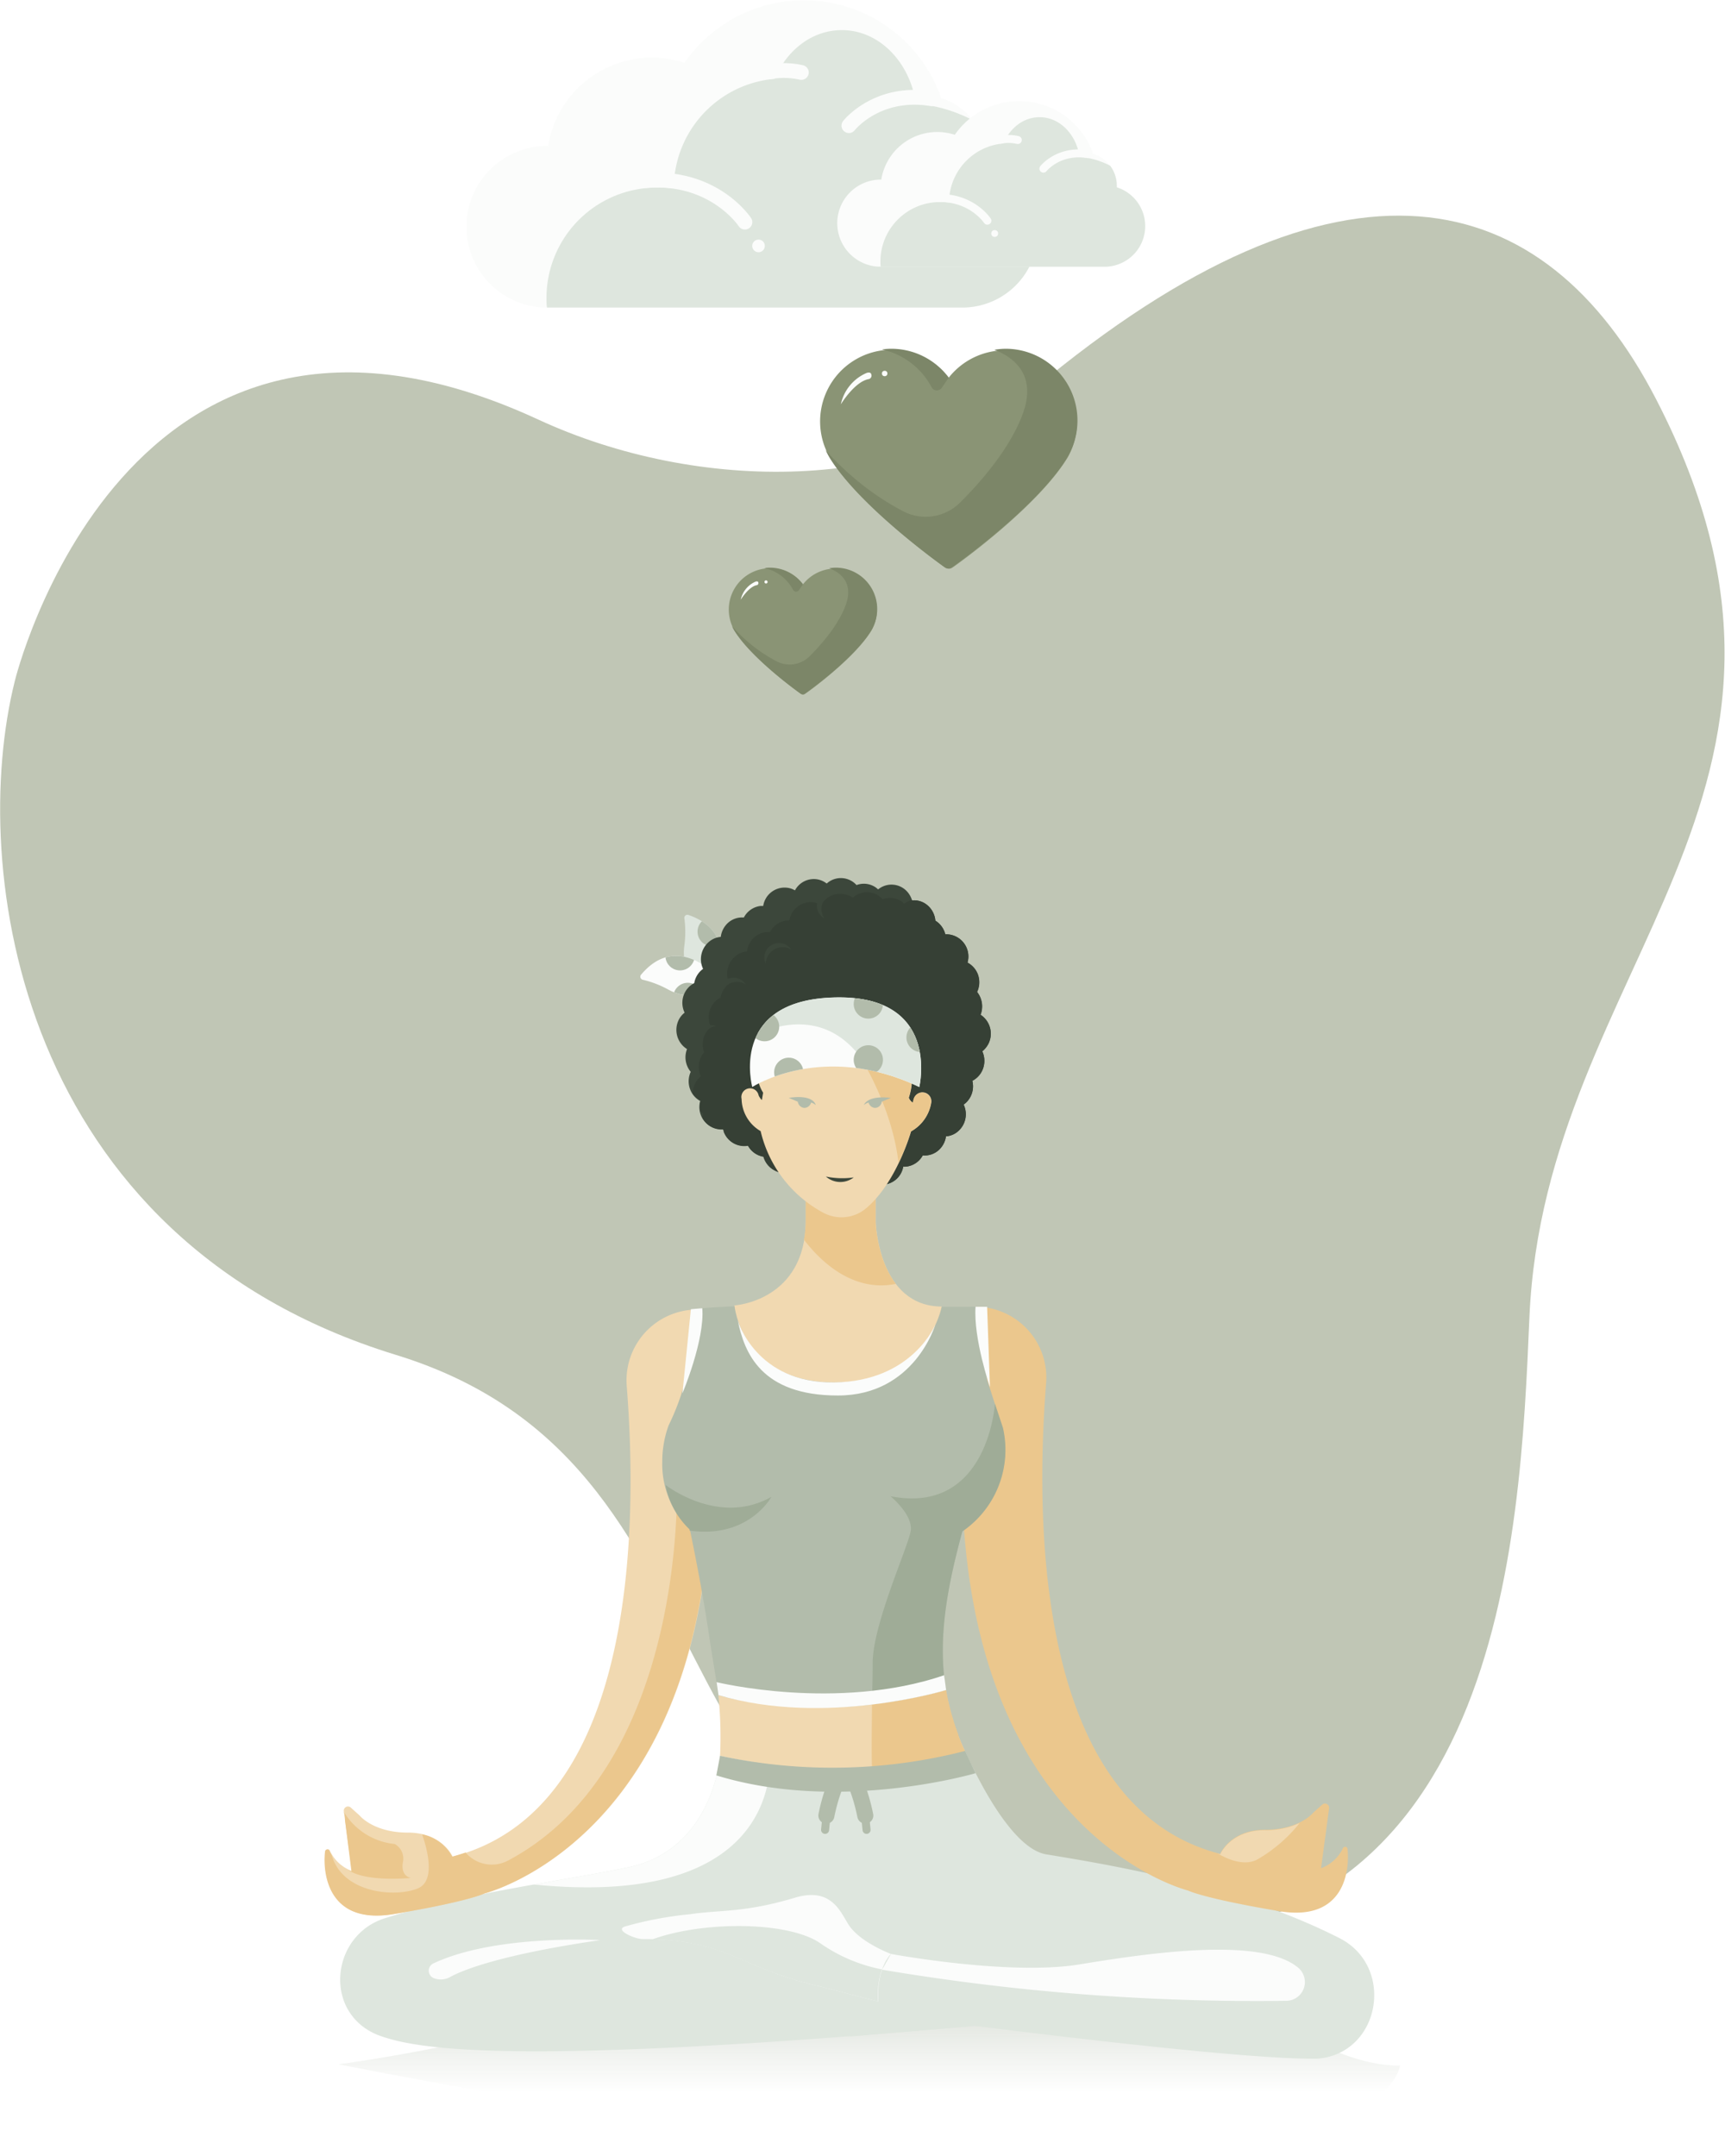 <svg xmlns="http://www.w3.org/2000/svg" version="1.1" xmlns:xlink="http://www.w3.org/1999/xlink" xmlns:svgjs="http://svgjs.com/svgjs" width="349.42" height="436.775"><g transform="matrix(1.802,0,0,2.362,0.019,43.681)"><svg xmlns="http://www.w3.org/2000/svg" version="1.1" xmlns:xlink="http://www.w3.org/1999/xlink" xmlns:svgjs="http://svgjs.com/svgjs" width="193.87" height="147.92"><svg xmlns="http://www.w3.org/2000/svg" version="1.1" xmlns:xlink="http://www.w3.org/1999/xlink" xmlns:svgjs="http://svgjs.com/svgjs" width="193.87" height="147.92" class="class-bdukhjsc0"><svg xmlns="http://www.w3.org/2000/svg" viewBox="0 0 193.87 147.92" class="class-bdukhjsc0">
    <g data-name="Layer 2">
        <path d="M1.66 39.9S14 1.08 60.49 17.49c18 6.35 41.65 6.35 55.67-2.59 34.74-22.15 57.46-17.69 70 .86 22.92 33.85-12.57 48.51-14.25 78.75-1.06 18.92-3 55-48.21 53.35-54.87-2-36.75-40.21-79.22-50.15S-3.63 56 1.66 39.9z" data-name="Layer 1" class="fill-color-0"></path>
    </g>
</svg></svg><style>.class-bdukhjsc0 .fill-skin {
  fill: #f1d9b1;
}
.class-bdukhjsc0 .fill-skin-shadow {
  fill: #ebc78d;
}
.class-bdukhjsc0 .fill-hair {
  fill: #c0c6b5;
}
.class-bdukhjsc0 .fill-hair-shadow {
  fill: #aeb59f;
}
.class-bdukhjsc0 .fill-white {
  fill: #fbfcfb;
}
.class-bdukhjsc0 .fill-white-shadow {
  fill: #dee6de;
}
.class-bdukhjsc0 .fill-white-shadow-extra {
  fill: #c4d2c4;
}
.class-bdukhjsc0 .stop-color-white {
  stop-color: #fbfcfb;
}
.class-bdukhjsc0 .stop-color-white-shadow {
  stop-color: #dee6de;
}
.class-bdukhjsc0 .stop-color-white-shadow-extra {
  stop-color: #c4d2c4;
}
.class-bdukhjsc0 .stroke-white {
  stroke: #fbfcfb;
}
.class-bdukhjsc0 .stroke-white-shadow {
  stroke: #dee6de;
}
.class-bdukhjsc0 .stroke-white-shadow-extra {
  stroke: #b4c6b4;
}
.class-bdukhjsc0 .fill-yellow {
  fill: #eaea00;
}
.class-bdukhjsc0 .fill-yellow-shadow {
  fill: #dada00;
}
.class-bdukhjsc0 .fill-yellow-shadow-extra {
  fill: #cbcb00;
}
.class-bdukhjsc0 .stop-color-yellow {
  stop-color: #eaea00;
}
.class-bdukhjsc0 .stop-color-yellow-shadow {
  stop-color: #dada00;
}
.class-bdukhjsc0 .stop-color-yellow-shadow-extra {
  stop-color: #cbcb00;
}
.class-bdukhjsc0 .fill-green {
  fill: #2ba24c;
}
.class-bdukhjsc0 .fill-green-shadow {
  fill: #279244;
}
.class-bdukhjsc0 .fill-green-shadow-extra {
  fill: #23833d;
}
.class-bdukhjsc0 .stop-color-green {
  stop-color: #2ba24c;
}
.class-bdukhjsc0 .stop-color-green-shadow {
  stop-color: #279244;
}
.class-bdukhjsc0 .stop-color-green-shadow-extra {
  stop-color: #23833d;
}
.class-bdukhjsc0 .stroke-green {
  stroke: #2ba24c;
}
.class-bdukhjsc0 .stroke-green-shadow {
  stroke: #279244;
}
.class-bdukhjsc0 .stroke-green-shadow-extra {
  stroke: #217a39;
}
.class-bdukhjsc0 .fill-red {
  fill: #ce3827;
}
.class-bdukhjsc0 .fill-red-shadow {
  fill: #b93223;
}
.class-bdukhjsc0 .fill-red-shadow-extra {
  fill: #a62d1f;
}
.class-bdukhjsc0 .stop-color-red {
  stop-color: #ce3827;
}
.class-bdukhjsc0 .stop-color-red-shadow {
  stop-color: #b93223;
}
.class-bdukhjsc0 .stop-color-red-shadow-extra {
  stop-color: #a62d1f;
}
.class-bdukhjsc0 .fill-orange {
  fill: #f09c25;
}
.class-bdukhjsc0 .fill-orange-shadow {
  fill: #e98f10;
}
.class-bdukhjsc0 .fill-orange-shadow-extra {
  fill: #d1800e;
}
.class-bdukhjsc0 .stop-color-orange {
  stop-color: #f09c25;
}
.class-bdukhjsc0 .stop-color-orange-shadow {
  stop-color: #e98f10;
}
.class-bdukhjsc0 .stop-color-orange-shadow-extra {
  stop-color: #d1800e;
}
.class-bdukhjsc0 .fill-blue {
  fill: #3b7ded;
}
.class-bdukhjsc0 .fill-blue-shadow {
  fill: #1f6bea;
}
.class-bdukhjsc0 .fill-blue-shadow-extra {
  fill: #145eda;
}
.class-bdukhjsc0 .stop-color-blue {
  stop-color: #3b7ded;
}
.class-bdukhjsc0 .stop-color-blue-shadow {
  stop-color: #1f6bea;
}
.class-bdukhjsc0 .stop-color-blue-shadow-extra {
  stop-color: #145eda;
}
.class-bdukhjsc0 .fill-color-0 {
  fill: #c0c6b5;
}
.class-bdukhjsc0 .fill-color-0-shadow {
  fill: #aeb59f;
}
.class-bdukhjsc0 .fill-color-0-shadow-extra {
  fill: #949d80;
}
.class-bdukhjsc0 .stop-color-color-0 {
  stop-color: #c0c6b5;
}
.class-bdukhjsc0 .fill-color-1 {
  fill: #fefefe;
}
.class-bdukhjsc0 .fill-color-1-shadow {
  fill: #e4e4e4;
}
.class-bdukhjsc0 .fill-color-1-shadow-extra {
  fill: #bfbfbf;
}
.class-bdukhjsc0 .fill-color-2 {
  fill: #f7f8f7;
}
.class-bdukhjsc0 .fill-color-2-shadow {
  fill: #dce1dc;
}
.class-bdukhjsc0 .fill-color-2-shadow-extra {
  fill: #b5bfb5;
}
.class-bdukhjsc0 .fill-color-3 {
  fill: #566554;
}
.class-bdukhjsc0 .fill-color-3-shadow {
  fill: #4d5b4b;
}
.class-bdukhjsc0 .fill-color-3-shadow-extra {
  fill: #404c3f;
}
.class-bdukhjsc0 .fill-body-detail {
  fill: #ffffff;
}
.class-bdukhjsc0 .stroke-color-0 {
  stroke: #c0c6b5;
}
.class-bdukhjsc0 .stroke-color-0-shadow {
  stroke: #aeb59f;
}
.class-bdukhjsc0 .stroke-color-0-shadow-extra {
  stroke: #949d80;
}
.class-bdukhjsc0 .stroke-color-1 {
  stroke: #fefefe;
}
.class-bdukhjsc0 .stroke-color-1-shadow {
  stroke: #e4e4e4;
}
.class-bdukhjsc0 .stroke-color-1-shadow-extra {
  stroke: #bfbfbf;
}
.class-bdukhjsc0 .stroke-color-2 {
  stroke: #f7f8f7;
}
.class-bdukhjsc0 .stroke-color-2-shadow {
  stroke: #dce1dc;
}
.class-bdukhjsc0 .stroke-color-2-shadow-extra {
  stroke: #b5bfb5;
}
.class-bdukhjsc0 .stroke-color-3 {
  stroke: #566554;
}
.class-bdukhjsc0 .stroke-color-3-shadow {
  stroke: #4d5b4b;
}
.class-bdukhjsc0 .stroke-color-3-shadow-extra {
  stroke: #404c3f;
}</style></svg></g><g transform="matrix(1.061,0,0,1.061,68.537,382.992)"><svg xmlns="http://www.w3.org/2000/svg" version="1.1" xmlns:xlink="http://www.w3.org/1999/xlink" xmlns:svgjs="http://svgjs.com/svgjs" width="202.68" height="50.66"><svg xmlns="http://www.w3.org/2000/svg" version="1.1" xmlns:xlink="http://www.w3.org/1999/xlink" xmlns:svgjs="http://svgjs.com/svgjs" width="202.68" height="50.66" class="class-prpyyk2rk"><svg xmlns="http://www.w3.org/2000/svg" viewBox="0 0 202.68 50.66" class="class-prpyyk2rk">
    <defs>
        <linearGradient id="a" x1="101.34" y1="50.66" x2="101.34" gradientUnits="userSpaceOnUse">
            <stop offset=".24" stop-opacity="0" class="stop-color-color-0"></stop>
            <stop offset="1" class="stop-color-color-0"></stop>
        </linearGradient>
    </defs>
    <g data-name="Layer 2">
        <path d="M0 33.18s47.59-6 74.46-21.67 58.73-13 74.47-5.62 36.26 27.56 53.75 27.56c0 0-3.62 38.89-202.68-.27z" fill="url(#a)" data-name="Layer 1"></path>
    </g>
</svg></svg><style>.class-prpyyk2rk .fill-skin {
  fill: #f1d9b1;
}
.class-prpyyk2rk .fill-skin-shadow {
  fill: #ebc78d;
}
.class-prpyyk2rk .fill-hair {
  fill: #b2bcab;
}
.class-prpyyk2rk .fill-hair-shadow {
  fill: #9fac97;
}
.class-prpyyk2rk .fill-white {
  fill: #fbfcfb;
}
.class-prpyyk2rk .fill-white-shadow {
  fill: #dee6de;
}
.class-prpyyk2rk .fill-white-shadow-extra {
  fill: #c4d2c4;
}
.class-prpyyk2rk .stop-color-white {
  stop-color: #fbfcfb;
}
.class-prpyyk2rk .stop-color-white-shadow {
  stop-color: #dee6de;
}
.class-prpyyk2rk .stop-color-white-shadow-extra {
  stop-color: #c4d2c4;
}
.class-prpyyk2rk .stroke-white {
  stroke: #fbfcfb;
}
.class-prpyyk2rk .stroke-white-shadow {
  stroke: #dee6de;
}
.class-prpyyk2rk .stroke-white-shadow-extra {
  stroke: #b4c6b4;
}
.class-prpyyk2rk .fill-yellow {
  fill: #eaea00;
}
.class-prpyyk2rk .fill-yellow-shadow {
  fill: #dada00;
}
.class-prpyyk2rk .fill-yellow-shadow-extra {
  fill: #cbcb00;
}
.class-prpyyk2rk .stop-color-yellow {
  stop-color: #eaea00;
}
.class-prpyyk2rk .stop-color-yellow-shadow {
  stop-color: #dada00;
}
.class-prpyyk2rk .stop-color-yellow-shadow-extra {
  stop-color: #cbcb00;
}
.class-prpyyk2rk .fill-green {
  fill: #2ba24c;
}
.class-prpyyk2rk .fill-green-shadow {
  fill: #279244;
}
.class-prpyyk2rk .fill-green-shadow-extra {
  fill: #23833d;
}
.class-prpyyk2rk .stop-color-green {
  stop-color: #2ba24c;
}
.class-prpyyk2rk .stop-color-green-shadow {
  stop-color: #279244;
}
.class-prpyyk2rk .stop-color-green-shadow-extra {
  stop-color: #23833d;
}
.class-prpyyk2rk .stroke-green {
  stroke: #2ba24c;
}
.class-prpyyk2rk .stroke-green-shadow {
  stroke: #279244;
}
.class-prpyyk2rk .stroke-green-shadow-extra {
  stroke: #217a39;
}
.class-prpyyk2rk .fill-red {
  fill: #ce3827;
}
.class-prpyyk2rk .fill-red-shadow {
  fill: #b93223;
}
.class-prpyyk2rk .fill-red-shadow-extra {
  fill: #a62d1f;
}
.class-prpyyk2rk .stop-color-red {
  stop-color: #ce3827;
}
.class-prpyyk2rk .stop-color-red-shadow {
  stop-color: #b93223;
}
.class-prpyyk2rk .stop-color-red-shadow-extra {
  stop-color: #a62d1f;
}
.class-prpyyk2rk .fill-orange {
  fill: #f09c25;
}
.class-prpyyk2rk .fill-orange-shadow {
  fill: #e98f10;
}
.class-prpyyk2rk .fill-orange-shadow-extra {
  fill: #d1800e;
}
.class-prpyyk2rk .stop-color-orange {
  stop-color: #f09c25;
}
.class-prpyyk2rk .stop-color-orange-shadow {
  stop-color: #e98f10;
}
.class-prpyyk2rk .stop-color-orange-shadow-extra {
  stop-color: #d1800e;
}
.class-prpyyk2rk .fill-blue {
  fill: #3b7ded;
}
.class-prpyyk2rk .fill-blue-shadow {
  fill: #1f6bea;
}
.class-prpyyk2rk .fill-blue-shadow-extra {
  fill: #145eda;
}
.class-prpyyk2rk .stop-color-blue {
  stop-color: #3b7ded;
}
.class-prpyyk2rk .stop-color-blue-shadow {
  stop-color: #1f6bea;
}
.class-prpyyk2rk .stop-color-blue-shadow-extra {
  stop-color: #145eda;
}
.class-prpyyk2rk .fill-color-0 {
  fill: #b2bcab;
}
.class-prpyyk2rk .fill-color-0-shadow {
  fill: #9fac97;
}
.class-prpyyk2rk .fill-color-0-shadow-extra {
  fill: #84957a;
}
.class-prpyyk2rk .stop-color-color-0 {
  stop-color: #b2bcab;
}
.class-prpyyk2rk .fill-body-detail {
  fill: #ffffff;
}
.class-prpyyk2rk .stroke-color-0 {
  stroke: #b2bcab;
}
.class-prpyyk2rk .stroke-color-0-shadow {
  stroke: #9fac97;
}
.class-prpyyk2rk .stroke-color-0-shadow-extra {
  stroke: #84957a;
}</style></svg></g><g transform="matrix(1.628,0,0,1.628,65.741,177.885)"><svg xmlns="http://www.w3.org/2000/svg" version="1.1" xmlns:xlink="http://www.w3.org/1999/xlink" xmlns:svgjs="http://svgjs.com/svgjs" width="130.61" height="146.91"><svg xmlns="http://www.w3.org/2000/svg" version="1.1" xmlns:xlink="http://www.w3.org/1999/xlink" xmlns:svgjs="http://svgjs.com/svgjs" width="130.61" height="146.91" class="class-ebsj1r9l1"><svg xmlns="http://www.w3.org/2000/svg" viewBox="0 0 130.61 146.91" class="class-ebsj1r9l1">
    <defs>
        <clipPath id="a">
            <path d="M44.77 5a12.82 12.82 0 010 3.39c-.23 1.64 0 4.42 3.76 4.85 0 0 3.29-6.39-3.25-8.65a.38.38 0 00-.51.41z" fill="none"></path>
        </clipPath>
        <clipPath id="b">
            <path d="M39.58 12.65a12.51 12.51 0 013.16 1.21c1.45.8 4.12 1.6 5.87-1.81 0 0-4.81-5.33-9.25 0a.39.39 0 00.22.6z" fill="none"></path>
        </clipPath>
        <clipPath id="c">
            <path d="M53.22 26S62 20.26 74 26c0 0 2.82-11.77-11.05-11.12C50.3 15.47 53.22 26 53.22 26z" fill="none"></path>
        </clipPath>
    </defs>
    <g data-name="Layer 2">
        <g data-name="Layer 1">
            <path d="M44.77 5a12.82 12.82 0 010 3.39c-.23 1.64 0 4.42 3.76 4.85 0 0 3.29-6.39-3.25-8.65a.38.38 0 00-.51.41z" class="fill-white-shadow"></path>
            <g clip-path="url(#a)">
                <circle cx="48.23" cy="6.67" r="1.82" class="fill-color-0"></circle>
            </g>
            <path d="M39.58 12.65a12.51 12.51 0 013.16 1.21c1.45.8 4.12 1.6 5.87-1.81 0 0-4.81-5.33-9.25 0a.39.39 0 00.22.6z" class="fill-white"></path>
            <g clip-path="url(#b)" class="fill-color-0">
                <circle cx="44.23" cy="9.67" r="1.82"></circle>
                <circle cx="45.2" cy="14.85" r="1.82"></circle>
            </g>
            <path d="M81.61 17a2.9 2.9 0 00-.43-2.84 2.83 2.83 0 00.1-2.18A2.76 2.76 0 0080 10.52 2.76 2.76 0 0077.23 7a1.81 1.81 0 00-.09-.31A2.77 2.77 0 0076 5.3a2.82 2.82 0 00-1.09-2 2.57 2.57 0 00-1.81-.52 2.78 2.78 0 00-.64-1.13 2.62 2.62 0 00-3.58-.24l-.25-.21a2.6 2.6 0 00-2.44-.33 2.62 2.62 0 00-3.71-.19 2.61 2.61 0 00-1.16-.52 2.66 2.66 0 00-2.79 1.37 2.49 2.49 0 00-1.12-.34 2.69 2.69 0 00-2.83 2.28h-.32a2.7 2.7 0 00-2.09 1.44 2.61 2.61 0 00-2 .69 2.83 2.83 0 00-.87 1.72 2.61 2.61 0 00-1.2.41 2.83 2.83 0 00-1 3.57 2.19 2.19 0 00-.25.2 2.74 2.74 0 00-.85 1.57 2.75 2.75 0 00-1.39 1.75 2.83 2.83 0 00.19 1.93 2.58 2.58 0 00-.78 1 2.81 2.81 0 001.08 3.53 2.83 2.83 0 00.46 2.83 2.86 2.86 0 00-.07 2.19 2.74 2.74 0 001.25 1.44 2.84 2.84 0 00-.05 1.3 2.7 2.7 0 002.86 2.19 1.24 1.24 0 00.1.2.36.36 0 000 .11 2.67 2.67 0 003 1.72 2.64 2.64 0 001.94 1.38A2.73 2.73 0 0056 36.38a2.65 2.65 0 001.86.26 2.7 2.7 0 00.78 1 2.63 2.63 0 003.59-.27 1.81 1.81 0 00.27.18 2.58 2.58 0 001.71.28 2.6 2.6 0 003.76-.09 2.53 2.53 0 001.21.41A2.69 2.69 0 0072 35.91a1.71 1.71 0 00.32 0 2.67 2.67 0 002.11-1.4 2.62 2.62 0 002-.67 2.83 2.83 0 00.89-1.7 2.59 2.59 0 001.2-.4 2.81 2.81 0 001-3.55l.25-.2a2.81 2.81 0 00.83-2.76 2.75 2.75 0 001.4-1.75 2.86 2.86 0 00-.16-1.92 3 3 0 00.79-1A2.81 2.81 0 0081.61 17z" class="fill-color-1"></path>
            <path d="M82 23.48a2.86 2.86 0 00-.16-1.92 3 3 0 00.79-1 2.81 2.81 0 00-1-3.54 2.9 2.9 0 00-.43-2.84 2.83 2.83 0 00.1-2.18 2.76 2.76 0 00-1.3-1.48A2.76 2.76 0 0077.23 7a1.81 1.81 0 00-.09-.31A2.77 2.77 0 0076 5.3a2.82 2.82 0 00-1.09-2 2.57 2.57 0 00-1.81-.52.14.14 0 000-.06 2.78 2.78 0 00-1 .49L71.93 3a2.62 2.62 0 00-2.49-.37 2.61 2.61 0 00-3.7-.19A2.7 2.7 0 0064.57 2a2.65 2.65 0 00-2.78 1.37A2.57 2.57 0 0060.66 3a2.69 2.69 0 00-2.82 2.28h-.32a2.69 2.69 0 00-2.09 1.44 2.64 2.64 0 00-2 .69 2.76 2.76 0 00-.86 1.72 2.53 2.53 0 00-1.2.41 2.81 2.81 0 00-1 3.57 1.57 1.57 0 00-.25.2 2.81 2.81 0 00-.85 1.56 2.71 2.71 0 00-1.38 1.75 2.89 2.89 0 00.18 1.93 2.78 2.78 0 00-.78 1 2.83 2.83 0 00-.06 2.12 2.78 2.78 0 00-.4 3 2.69 2.69 0 00-.78 1 2.83 2.83 0 00-.24 1.13 2.73 2.73 0 001 .87 2.73 2.73 0 00-.09 1.33 3.32 3.32 0 00.42.32 2.81 2.81 0 00-.1.31 1.6 1.6 0 000 .23 2.65 2.65 0 002.57 1.42 1.24 1.24 0 00.1.2.36.36 0 000 .11 2.67 2.67 0 003 1.72 2.64 2.64 0 001.94 1.38A2.73 2.73 0 0056 36.38a2.65 2.65 0 001.86.26 2.7 2.7 0 00.78 1 2.63 2.63 0 003.59-.27 1.81 1.81 0 00.27.18 2.58 2.58 0 001.71.28 2.6 2.6 0 003.76-.09 2.53 2.53 0 001.21.41A2.69 2.69 0 0072 35.91a1.71 1.71 0 00.32 0 2.67 2.67 0 002.11-1.4 2.62 2.62 0 002-.67 2.83 2.83 0 00.89-1.7 2.59 2.59 0 001.2-.4 2.81 2.81 0 001-3.55l.25-.2a2.81 2.81 0 00.83-2.76 2.75 2.75 0 001.4-1.75z" class="fill-color-1-shadow"></path>
            <path d="M57 8.6a2.11 2.11 0 011.06.3 1.82 1.82 0 00-3.34 1 1.78 1.78 0 00.18.77A2.1 2.1 0 0157 8.6z" class="fill-color-1"></path>
            <circle cx="62.54" cy="18.91" r="1.82" class="fill-color-0"></circle>
            <path d="M49.21 109.22s-.8 11.65-11.4 13.87c-7.7 1.62-20.41 3.23-30.31 6.35-6.5 2.05-7.64 11.09-1.58 14.2.2.11.41.2.62.29 4.94 1.93 17.6 3.91 74.37-1.1 13.55 1.7 33.89 4.07 41.86 4.08h.77c7.83-.61 9.74-11.43 2.74-15-12.72-6.46-27.83-9-36.47-10.42-4.74-.76-9.5-11.53-10.11-12.85a64 64 0 01-30.49.6" class="fill-color-2-shadow"></path>
            <path d="M81 53.34a8.82 8.82 0 018.78 9.53c-1.37 17.31-1.25 52.67 21.66 58.56 0 0 1.27-3 5.57-3s6-2.12 6-2.12l1.11-1a.52.52 0 01.87.46l-1 7.44a4.88 4.88 0 002.72-2.49.3.3 0 01.57.07c.29 2.55-.27 9.16-8.54 7.76-9.47-1.6-11.3-2.56-11.3-2.56S71.2 117.05 81 53.34z" class="fill-skin-shadow"></path>
            <path d="M46.37 53.69a8.81 8.81 0 00-8.77 9.54c1.37 17.31 1.25 52.66-21.66 58.55 0 0-1.27-3-5.57-3s-6-2.12-6-2.12l-1.11-1a.52.52 0 00-.86.46l1 7.44a4.88 4.88 0 01-2.72-2.49.29.29 0 00-.57.06c-.3 2.55.27 9.17 8.54 7.77 9.47-1.6 11.3-2.57 11.3-2.57s36.22-8.93 26.42-72.64z" class="fill-skin"></path>
            <path d="M43.83 75.47s1.21 35-21 46.79a4.29 4.29 0 01-5.28-1c-.54.18-1.1.36-1.67.51a5.46 5.46 0 00-3.74-2.77c.7 2 1.65 5.79-.5 6.71-2.64 1.14-9.35.75-10.75-4.12a3.93 3.93 0 01-.26-.5.29.29 0 00-.57.06c-.3 2.55.27 9.17 8.54 7.77 9.47-1.6 11.3-2.57 11.3-2.57s26.09-6.47 28-47.32a18.88 18.88 0 00-4.07-3.56z" class="fill-skin-shadow"></path>
            <path d="M79.69 108.62c-4-8.69-3.26-16.61-.33-27.34a12.29 12.29 0 005-12.87l-1.9-5.92c-.76-5.46.15-9.18-1.51-9.15-8.83.15-23.57-.65-34 .19-1.42.12-.26 6.68-4.14 14.58a13.11 13.11 0 00-.79 4.52A11.19 11.19 0 0045.44 81c.87 4.16 1.8 9.09 2.53 14.09.24 1.63.85 5 1 6.57" class="fill-color-0"></path>
            <path d="M84.41 68.41l-1-3s-.85 13.89-13 11.51c0 0 2.87 2.34 2.52 4.35s-4.71 11.59-4.73 16.37c0 2.71-.19 8-.13 13a59.46 59.46 0 0011.62-2c-4-8.69-3.26-16.61-.33-27.34a12.29 12.29 0 005.05-12.89z" class="fill-color-0-shadow"></path>
            <path d="M51 53.18s8.88-.52 8.88-10.61V32.48h8.7v10.35s.3 10.46 8.21 10.49c0 0-1.69 9.44-13.31 9.44S51 53.18 51 53.18z" class="fill-skin"></path>
            <path d="M71.08 50.5c-2.38-3.1-2.51-7.67-2.51-7.67V32.48H63A7.89 7.89 0 0059.87 36v6.6a14 14 0 01-.22 2.4c1.91 2.5 5.96 6.6 11.43 5.5z" class="fill-skin-shadow"></path>
            <path d="M62.07 41.65a15.53 15.53 0 01-7.81-10.16 4.74 4.74 0 01-2.37-4A1.07 1.07 0 0154 27c0 .12.42.72.42.59l.15-.88c-2.67-4.29 2.67-9.6 6.29-8.87a16 16 0 005.94.1c2-.36 7.78 3.68 5.92 9.33-.07.21.49.82.52.6s0-.24.08-.37a1.11 1.11 0 012.17.46 5 5 0 01-2.51 3.56s-1.78 6.34-5.56 9.54a4.75 4.75 0 01-5.35.59z" class="fill-skin"></path>
            <path d="M71.42 35.45a27.53 27.53 0 001.52-3.91A5 5 0 0075.45 28a1.11 1.11 0 00-2.17-.46c0 .13-.06.26-.08.37s-.59-.39-.52-.6c1.86-5.65-3.89-9.69-5.92-9.33a15.11 15.11 0 01-2.76.22c1.75 2.32 6.49 9.32 7.42 17.25z" class="fill-skin-shadow"></path>
            <path d="M62.38 37.14a10 10 0 003.46.11 2.71 2.71 0 01-3.46-.11z" class="fill-color-1"></path>
            <path d="M58.89 27.83a.87.87 0 00.82.77.9.9 0 00.83-.66 1.31 1.31 0 01.57.31s-.18-1.37-3.35-.9zM69.33 27.83a.87.87 0 01-.82.77.89.89 0 01-.82-.66 1.32 1.32 0 00-.58.31s.3-1.24 3.35-.9z" class="fill-color-0"></path>
            <path d="M76 55.55s-2.57 8.84-12.13 8.84-11.64-5.34-12.45-9.32c0 0 2.25 7.82 12 7.69S76 55.55 76 55.55z" class="fill-white"></path>
            <path d="M55.6 77c-6.54 3.7-13.09-1.42-13.18-1.49a10.14 10.14 0 003 5.54v.15C52.78 82.24 55.6 77 55.6 77z" class="fill-color-0-shadow"></path>
            <path d="M82.79 63.35s-2.07-6.05-1.79-10h1.44M44.53 64.12S47.32 57.5 47 53.53l-1.42.12" class="fill-white"></path>
            <path d="M65.42 138.79s1.59 2.87 0 5.36l15.12-1.29" class="fill-white-shadow"></path>
            <path d="M70.48 133.88s-4-1.48-5.36-3.77c-1-1.62-2.17-4.55-6.59-3.23-6.36 1.91-9.33 1.49-13.06 2.06a45.17 45.17 0 00-8.11 1.53c-1.31.44 1.26 1.56 2.21 1.56 10.8 0 12 3.65 22.15 5.9l7.17 1.87c-.21-4.31 1.59-5.92 1.59-5.92z" class="fill-white"></path>
            <path d="M80.67 110.5z" class="fill-color-1"></path>
            <path d="M3.35 123.61l-.43-.19c2.29 1.58 7.82 1 7.82 1s-1.27-.16-1-1.91a2.09 2.09 0 00-1-2.31 8.34 8.34 0 01-6.34-4 2.58 2.58 0 01.14 1zM2.33 116.18z" class="fill-skin-shadow"></path>
            <path d="M55.44 110.31a49.14 49.14 0 01-6.23-1.09s-.8 11.65-11.4 13.87c-3.24.68-7.36 1.36-11.79 2.15 29.09 2.91 29.22-13.08 29.42-14.93zM70.48 133.88s14.72 2.74 23.47 1.3 22.59-3.46 27.2.42a2.33 2.33 0 01-1.44 4.11 280.83 280.83 0 01-50.34-3.87zM34.29 132.16s-13-.76-20.77 2.91a1 1 0 000 1.79 2.35 2.35 0 002.14-.13c1.5-.81 6.06-2.73 18.63-4.57z" class="fill-color-2"></path>
            <path d="M61.81 132.64c-3.9-2.85-14.66-2.89-21-.58 9.62.29 11.16 3.72 20.88 5.87l7.17 1.87a10.6 10.6 0 01.48-4 20 20 0 01-7.53-3.16z" class="fill-white-shadow"></path>
            <path d="M121.33 117.58a9.77 9.77 0 01-4.31.9c-4.3 0-5.57 3-5.57 3l-.32-.1c1.34.78 3.47 1.66 5.09.65a18.45 18.45 0 005.11-4.45z" class="fill-skin"></path>
            <path d="M53.22 26S62 20.26 74 26c0 0 2.82-11.77-11.05-11.12C50.3 15.47 53.22 26 53.22 26z" class="fill-white"></path>
            <path d="M62.93 14.87c-5.33.25-7.88 2.27-9.06 4.52 2.93-1.32 9.48-3.11 13.87 4.5A26.06 26.06 0 0174 26s2.8-11.78-11.07-11.13z" class="fill-white-shadow"></path>
            <g clip-path="url(#c)" class="fill-color-0">
                <circle cx="54.75" cy="18.49" r="1.82"></circle>
                <circle cx="57.76" cy="24.17" r="1.82"></circle>
                <circle cx="67.66" cy="15.67" r="1.82"></circle>
                <circle cx="74.22" cy="19.83" r="1.82"></circle>
                <circle cx="67.66" cy="22.62" r="1.82"></circle>
            </g>
            <path d="M51.34 12.92a2.17 2.17 0 011.06.3 1.82 1.82 0 00-3.34 1 1.78 1.78 0 00.18.77 2.1 2.1 0 012.1-2.07zM62.74 2.11a2 2 0 011-.37 1.79 1.79 0 00-1.7.21 1.82 1.82 0 00-.44 2.54 1.86 1.86 0 00.59.53 2.1 2.1 0 01.55-2.91zM47.74 18.8a2 2 0 011-.38 1.8 1.8 0 00-1.7.23 1.82 1.82 0 00-.4 2.54 1.78 1.78 0 00.6.53 2.1 2.1 0 01.5-2.92z" class="fill-color-1"></path>
            <path d="M49.22 109.23a64.21 64.21 0 0030.47-.61 29.48 29.48 0 01-2.36-7.57c-16.3 4.47-28.33.63-28.33.63a50.68 50.68 0 01.21 7.56" class="fill-skin"></path>
            <path d="M78.78 106.39c-.17-.47-.34-1-.49-1.42 0-.13-.08-.25-.11-.38q-.24-.77-.42-1.53l-.06-.23q-.21-.89-.36-1.77a60.86 60.86 0 01-9.23 1.78c0 2.4-.07 5.15 0 7.79a68 68 0 002.74-.25h.05c.92-.11 1.87-.24 2.82-.4h.06c1-.16 1.92-.35 2.9-.56 1-.22 2-.47 3-.75-.28-.6-.53-1.21-.76-1.8-.04-.2-.08-.34-.14-.48z" class="fill-skin-shadow"></path>
            <path d="M49.21 109.22q0 .77-.12 1.47c.06-.53.1-1 .13-1.46z" class="fill-skin"></path>
            <path d="M48.78 100.06s15 3.67 28.31-.86l.25 1.84s-15 4.59-28.33.63z" class="fill-white"></path>
            <path d="M66.28 113.12a23.05 23.05 0 011 3.54" stroke-width="2" stroke-linecap="round" stroke-miterlimit="10" fill="none" class="stroke-color-0"></path>
            <path stroke-linecap="round" stroke-miterlimit="10" fill="none" d="M67.44 118.44l-.24-2.42" class="stroke-color-0"></path>
            <path d="M63.44 113.12a23.05 23.05 0 00-1 3.54" stroke-width="2" stroke-linecap="round" stroke-miterlimit="10" fill="none" class="stroke-color-0"></path>
            <path stroke-linecap="round" stroke-miterlimit="10" fill="none" d="M62.28 118.44l.24-2.42" class="stroke-color-0"></path>
            <path d="M49.21 109.22a66.41 66.41 0 0030.49-.6l1.3 2.77s-16.91 5-32.25.27z" class="fill-color-0"></path>
        </g>
    </g>
</svg></svg><style>.class-ebsj1r9l1 .fill-skin {
  fill: #f1d9b1;
}
.class-ebsj1r9l1 .fill-skin-shadow {
  fill: #ebc78d;
}
.class-ebsj1r9l1 .fill-hair {
  fill: #b2bcab;
}
.class-ebsj1r9l1 .fill-hair-shadow {
  fill: #9fac97;
}
.class-ebsj1r9l1 .fill-white {
  fill: #fbfcfb;
}
.class-ebsj1r9l1 .fill-white-shadow {
  fill: #dee6de;
}
.class-ebsj1r9l1 .fill-white-shadow-extra {
  fill: #c4d2c4;
}
.class-ebsj1r9l1 .stop-color-white {
  stop-color: #fbfcfb;
}
.class-ebsj1r9l1 .stop-color-white-shadow {
  stop-color: #dee6de;
}
.class-ebsj1r9l1 .stop-color-white-shadow-extra {
  stop-color: #c4d2c4;
}
.class-ebsj1r9l1 .stroke-white {
  stroke: #fbfcfb;
}
.class-ebsj1r9l1 .stroke-white-shadow {
  stroke: #dee6de;
}
.class-ebsj1r9l1 .stroke-white-shadow-extra {
  stroke: #b4c6b4;
}
.class-ebsj1r9l1 .fill-yellow {
  fill: #eaea00;
}
.class-ebsj1r9l1 .fill-yellow-shadow {
  fill: #dada00;
}
.class-ebsj1r9l1 .fill-yellow-shadow-extra {
  fill: #cbcb00;
}
.class-ebsj1r9l1 .stop-color-yellow {
  stop-color: #eaea00;
}
.class-ebsj1r9l1 .stop-color-yellow-shadow {
  stop-color: #dada00;
}
.class-ebsj1r9l1 .stop-color-yellow-shadow-extra {
  stop-color: #cbcb00;
}
.class-ebsj1r9l1 .fill-green {
  fill: #2ba24c;
}
.class-ebsj1r9l1 .fill-green-shadow {
  fill: #279244;
}
.class-ebsj1r9l1 .fill-green-shadow-extra {
  fill: #23833d;
}
.class-ebsj1r9l1 .stop-color-green {
  stop-color: #2ba24c;
}
.class-ebsj1r9l1 .stop-color-green-shadow {
  stop-color: #279244;
}
.class-ebsj1r9l1 .stop-color-green-shadow-extra {
  stop-color: #23833d;
}
.class-ebsj1r9l1 .stroke-green {
  stroke: #2ba24c;
}
.class-ebsj1r9l1 .stroke-green-shadow {
  stroke: #279244;
}
.class-ebsj1r9l1 .stroke-green-shadow-extra {
  stroke: #217a39;
}
.class-ebsj1r9l1 .fill-red {
  fill: #ce3827;
}
.class-ebsj1r9l1 .fill-red-shadow {
  fill: #b93223;
}
.class-ebsj1r9l1 .fill-red-shadow-extra {
  fill: #a62d1f;
}
.class-ebsj1r9l1 .stop-color-red {
  stop-color: #ce3827;
}
.class-ebsj1r9l1 .stop-color-red-shadow {
  stop-color: #b93223;
}
.class-ebsj1r9l1 .stop-color-red-shadow-extra {
  stop-color: #a62d1f;
}
.class-ebsj1r9l1 .fill-orange {
  fill: #f09c25;
}
.class-ebsj1r9l1 .fill-orange-shadow {
  fill: #e98f10;
}
.class-ebsj1r9l1 .fill-orange-shadow-extra {
  fill: #d1800e;
}
.class-ebsj1r9l1 .stop-color-orange {
  stop-color: #f09c25;
}
.class-ebsj1r9l1 .stop-color-orange-shadow {
  stop-color: #e98f10;
}
.class-ebsj1r9l1 .stop-color-orange-shadow-extra {
  stop-color: #d1800e;
}
.class-ebsj1r9l1 .fill-blue {
  fill: #3b7ded;
}
.class-ebsj1r9l1 .fill-blue-shadow {
  fill: #1f6bea;
}
.class-ebsj1r9l1 .fill-blue-shadow-extra {
  fill: #145eda;
}
.class-ebsj1r9l1 .stop-color-blue {
  stop-color: #3b7ded;
}
.class-ebsj1r9l1 .stop-color-blue-shadow {
  stop-color: #1f6bea;
}
.class-ebsj1r9l1 .stop-color-blue-shadow-extra {
  stop-color: #145eda;
}
.class-ebsj1r9l1 .fill-color-0 {
  fill: #b2bcab;
}
.class-ebsj1r9l1 .fill-color-0-shadow {
  fill: #9fac97;
}
.class-ebsj1r9l1 .fill-color-0-shadow-extra {
  fill: #84957a;
}
.class-ebsj1r9l1 .stop-color-color-0 {
  stop-color: #b2bcab;
}
.class-ebsj1r9l1 .fill-color-1 {
  fill: #3c473b;
}
.class-ebsj1r9l1 .fill-color-1-shadow {
  fill: #364035;
}
.class-ebsj1r9l1 .fill-color-1-shadow-extra {
  fill: #2d362c;
}
.class-ebsj1r9l1 .fill-color-2 {
  fill: #fbfcfb;
}
.class-ebsj1r9l1 .fill-color-2-shadow {
  fill: #dee6de;
}
.class-ebsj1r9l1 .fill-color-2-shadow-extra {
  fill: #b4c6b4;
}
.class-ebsj1r9l1 .fill-body-detail {
  fill: #ffffff;
}
.class-ebsj1r9l1 .stroke-color-0 {
  stroke: #b2bcab;
}
.class-ebsj1r9l1 .stroke-color-0-shadow {
  stroke: #9fac97;
}
.class-ebsj1r9l1 .stroke-color-0-shadow-extra {
  stroke: #84957a;
}
.class-ebsj1r9l1 .stroke-color-1 {
  stroke: #3c473b;
}
.class-ebsj1r9l1 .stroke-color-1-shadow {
  stroke: #364035;
}
.class-ebsj1r9l1 .stroke-color-1-shadow-extra {
  stroke: #2d362c;
}
.class-ebsj1r9l1 .stroke-color-2 {
  stroke: #fbfcfb;
}
.class-ebsj1r9l1 .stroke-color-2-shadow {
  stroke: #dee6de;
}
.class-ebsj1r9l1 .stroke-color-2-shadow-extra {
  stroke: #b4c6b4;
}</style></svg></g><g transform="matrix(1.734,0,0,1.734,165.97,70.655)"><svg xmlns="http://www.w3.org/2000/svg" version="1.1" xmlns:xlink="http://www.w3.org/1999/xlink" xmlns:svgjs="http://svgjs.com/svgjs" width="30.23" height="25.7"><svg xmlns="http://www.w3.org/2000/svg" version="1.1" xmlns:xlink="http://www.w3.org/1999/xlink" xmlns:svgjs="http://svgjs.com/svgjs" width="30.23" height="25.7" class="class-2p9ulbagw"><svg xmlns="http://www.w3.org/2000/svg" viewBox="0 0 30.23 25.7" class="class-2p9ulbagw">
    <g data-name="Layer 2">
        <g data-name="Layer 1">
            <path d="M15.13 25.7a.76.76 0 01-.43-.14c-.4-.28-9.94-7.09-13.46-12.83a8.38 8.38 0 0113.87-9.35A8.39 8.39 0 0129 12.71c-3.5 5.76-13 12.57-13.45 12.85a.71.71 0 01-.42.14z" class="fill-color-0"></path>
            <path d="M21.84 0a8.18 8.18 0 00-1.4.12c2 .76 5 2.71 3.37 7.35-1.45 4.06-4.86 8-7.36 10.49a5.71 5.71 0 01-6.71 1 31.87 31.87 0 01-9-7.11c.13.29.28.57.44.85 3.52 5.74 13.06 12.55 13.46 12.83a.76.76 0 00.43.14.71.71 0 00.42-.14c.41-.28 10-7.09 13.47-12.83A8.39 8.39 0 0021.84 0z" class="fill-color-0-shadow"></path>
            <path d="M8.38 0a7.71 7.71 0 00-1.07.08 8.7 8.7 0 015.8 4.41.7.7 0 001.24 0l.76-1.12A8.36 8.36 0 008.38 0z" class="fill-color-0-shadow"></path>
            <path d="M5.51 2.83a5.15 5.15 0 00-3 3.66S4.14 3.8 5.8 3.54A.42.42 0 006.07 3c-.07-.36-.56-.17-.56-.17z" class="fill-color-1"></path>
            <circle cx="7.63" cy="2.89" r=".32" class="fill-color-1"></circle>
        </g>
    </g>
</svg></svg><style>.class-2p9ulbagw .fill-skin {
  fill: #f1d9b1;
}
.class-2p9ulbagw .fill-skin-shadow {
  fill: #ebc78d;
}
.class-2p9ulbagw .fill-hair {
  fill: #8a9475;
}
.class-2p9ulbagw .fill-hair-shadow {
  fill: #7c8668;
}
.class-2p9ulbagw .fill-white {
  fill: #fbfcfb;
}
.class-2p9ulbagw .fill-white-shadow {
  fill: #dee6de;
}
.class-2p9ulbagw .fill-white-shadow-extra {
  fill: #c4d2c4;
}
.class-2p9ulbagw .stop-color-white {
  stop-color: #fbfcfb;
}
.class-2p9ulbagw .stop-color-white-shadow {
  stop-color: #dee6de;
}
.class-2p9ulbagw .stop-color-white-shadow-extra {
  stop-color: #c4d2c4;
}
.class-2p9ulbagw .stroke-white {
  stroke: #fbfcfb;
}
.class-2p9ulbagw .stroke-white-shadow {
  stroke: #dee6de;
}
.class-2p9ulbagw .stroke-white-shadow-extra {
  stroke: #b4c6b4;
}
.class-2p9ulbagw .fill-yellow {
  fill: #eaea00;
}
.class-2p9ulbagw .fill-yellow-shadow {
  fill: #dada00;
}
.class-2p9ulbagw .fill-yellow-shadow-extra {
  fill: #cbcb00;
}
.class-2p9ulbagw .stop-color-yellow {
  stop-color: #eaea00;
}
.class-2p9ulbagw .stop-color-yellow-shadow {
  stop-color: #dada00;
}
.class-2p9ulbagw .stop-color-yellow-shadow-extra {
  stop-color: #cbcb00;
}
.class-2p9ulbagw .fill-green {
  fill: #2ba24c;
}
.class-2p9ulbagw .fill-green-shadow {
  fill: #279244;
}
.class-2p9ulbagw .fill-green-shadow-extra {
  fill: #23833d;
}
.class-2p9ulbagw .stop-color-green {
  stop-color: #2ba24c;
}
.class-2p9ulbagw .stop-color-green-shadow {
  stop-color: #279244;
}
.class-2p9ulbagw .stop-color-green-shadow-extra {
  stop-color: #23833d;
}
.class-2p9ulbagw .stroke-green {
  stroke: #2ba24c;
}
.class-2p9ulbagw .stroke-green-shadow {
  stroke: #279244;
}
.class-2p9ulbagw .stroke-green-shadow-extra {
  stroke: #217a39;
}
.class-2p9ulbagw .fill-red {
  fill: #ce3827;
}
.class-2p9ulbagw .fill-red-shadow {
  fill: #b93223;
}
.class-2p9ulbagw .fill-red-shadow-extra {
  fill: #a62d1f;
}
.class-2p9ulbagw .stop-color-red {
  stop-color: #ce3827;
}
.class-2p9ulbagw .stop-color-red-shadow {
  stop-color: #b93223;
}
.class-2p9ulbagw .stop-color-red-shadow-extra {
  stop-color: #a62d1f;
}
.class-2p9ulbagw .fill-orange {
  fill: #f09c25;
}
.class-2p9ulbagw .fill-orange-shadow {
  fill: #e98f10;
}
.class-2p9ulbagw .fill-orange-shadow-extra {
  fill: #d1800e;
}
.class-2p9ulbagw .stop-color-orange {
  stop-color: #f09c25;
}
.class-2p9ulbagw .stop-color-orange-shadow {
  stop-color: #e98f10;
}
.class-2p9ulbagw .stop-color-orange-shadow-extra {
  stop-color: #d1800e;
}
.class-2p9ulbagw .fill-blue {
  fill: #3b7ded;
}
.class-2p9ulbagw .fill-blue-shadow {
  fill: #1f6bea;
}
.class-2p9ulbagw .fill-blue-shadow-extra {
  fill: #145eda;
}
.class-2p9ulbagw .stop-color-blue {
  stop-color: #3b7ded;
}
.class-2p9ulbagw .stop-color-blue-shadow {
  stop-color: #1f6bea;
}
.class-2p9ulbagw .stop-color-blue-shadow-extra {
  stop-color: #145eda;
}
.class-2p9ulbagw .fill-color-0 {
  fill: #8a9475;
}
.class-2p9ulbagw .fill-color-0-shadow {
  fill: #7c8668;
}
.class-2p9ulbagw .fill-color-0-shadow-extra {
  fill: #687057;
}
.class-2p9ulbagw .stop-color-color-0 {
  stop-color: #8a9475;
}
.class-2p9ulbagw .fill-color-1 {
  fill: #fbfcfb;
}
.class-2p9ulbagw .fill-color-1-shadow {
  fill: #dee6de;
}
.class-2p9ulbagw .fill-color-1-shadow-extra {
  fill: #b4c6b4;
}
.class-2p9ulbagw .fill-body-detail {
  fill: #ffffff;
}
.class-2p9ulbagw .stroke-color-0 {
  stroke: #8a9475;
}
.class-2p9ulbagw .stroke-color-0-shadow {
  stroke: #7c8668;
}
.class-2p9ulbagw .stroke-color-0-shadow-extra {
  stroke: #687057;
}
.class-2p9ulbagw .stroke-color-1 {
  stroke: #fbfcfb;
}
.class-2p9ulbagw .stroke-color-1-shadow {
  stroke: #dee6de;
}
.class-2p9ulbagw .stroke-color-1-shadow-extra {
  stroke: #b4c6b4;
}</style></svg></g><g transform="matrix(1,0,0,1,94.537,0)"><svg xmlns="http://www.w3.org/2000/svg" version="1.1" xmlns:xlink="http://www.w3.org/1999/xlink" xmlns:svgjs="http://svgjs.com/svgjs" width="115.67" height="62.31"><svg xmlns="http://www.w3.org/2000/svg" version="1.1" xmlns:xlink="http://www.w3.org/1999/xlink" xmlns:svgjs="http://svgjs.com/svgjs" width="115.67" height="62.31" class="class-683uoyb42"><svg xmlns="http://www.w3.org/2000/svg" viewBox="0 0 115.67 62.31" class="class-683uoyb42">
    <g data-name="Layer 2">
        <g data-name="Layer 1">
            <path d="M105 32.47v-.59a12.57 12.57 0 00-8.89-12 29.43 29.43 0 00-52-7.16 21.3 21.3 0 00-27.62 16.84h-.11a16.38 16.38 0 00-1.2 32.72h85.22a15.27 15.27 0 004.6-29.81z" class="fill-color-0"></path>
            <path d="M115.67 47A15.27 15.27 0 00105 32.47v-.59a12.52 12.52 0 00-2.5-7.53A30.29 30.29 0 0091 21c-1.22-8.45-7.48-14.9-15-14.9-6 0-11.12 4-13.63 9.87a22.37 22.37 0 00-20.43 22.2 23.07 23.07 0 00-3.42-.17 22.36 22.36 0 00-22.36 22.31c0 .68 0 1.35.1 2h84.11A15.27 15.27 0 00115.67 47z" class="fill-color-0-shadow"></path>
            <path d="M56.35 45s-6.25-9.55-20.09-8.43M77.42 25.45S83.09 18.2 94.14 20M67.78 14.68a16.17 16.17 0 00-6.54-.11" fill="none" stroke-linecap="round" stroke-miterlimit="10" stroke-width="3" class="stroke-color-0"></path>
            <circle cx="59.11" cy="49.82" r="1.28" class="fill-color-0"></circle>
        </g>
    </g>
</svg></svg><style>.class-683uoyb42 .fill-skin {
  fill: #f1d9b1;
}
.class-683uoyb42 .fill-skin-shadow {
  fill: #ebc78d;
}
.class-683uoyb42 .fill-hair {
  fill: #fbfcfb;
}
.class-683uoyb42 .fill-hair-shadow {
  fill: #dee6de;
}
.class-683uoyb42 .fill-white {
  fill: #fbfcfb;
}
.class-683uoyb42 .fill-white-shadow {
  fill: #dee6de;
}
.class-683uoyb42 .fill-white-shadow-extra {
  fill: #c4d2c4;
}
.class-683uoyb42 .stop-color-white {
  stop-color: #fbfcfb;
}
.class-683uoyb42 .stop-color-white-shadow {
  stop-color: #dee6de;
}
.class-683uoyb42 .stop-color-white-shadow-extra {
  stop-color: #c4d2c4;
}
.class-683uoyb42 .stroke-white {
  stroke: #fbfcfb;
}
.class-683uoyb42 .stroke-white-shadow {
  stroke: #dee6de;
}
.class-683uoyb42 .stroke-white-shadow-extra {
  stroke: #b4c6b4;
}
.class-683uoyb42 .fill-yellow {
  fill: #eaea00;
}
.class-683uoyb42 .fill-yellow-shadow {
  fill: #dada00;
}
.class-683uoyb42 .fill-yellow-shadow-extra {
  fill: #cbcb00;
}
.class-683uoyb42 .stop-color-yellow {
  stop-color: #eaea00;
}
.class-683uoyb42 .stop-color-yellow-shadow {
  stop-color: #dada00;
}
.class-683uoyb42 .stop-color-yellow-shadow-extra {
  stop-color: #cbcb00;
}
.class-683uoyb42 .fill-green {
  fill: #2ba24c;
}
.class-683uoyb42 .fill-green-shadow {
  fill: #279244;
}
.class-683uoyb42 .fill-green-shadow-extra {
  fill: #23833d;
}
.class-683uoyb42 .stop-color-green {
  stop-color: #2ba24c;
}
.class-683uoyb42 .stop-color-green-shadow {
  stop-color: #279244;
}
.class-683uoyb42 .stop-color-green-shadow-extra {
  stop-color: #23833d;
}
.class-683uoyb42 .stroke-green {
  stroke: #2ba24c;
}
.class-683uoyb42 .stroke-green-shadow {
  stroke: #279244;
}
.class-683uoyb42 .stroke-green-shadow-extra {
  stroke: #217a39;
}
.class-683uoyb42 .fill-red {
  fill: #ce3827;
}
.class-683uoyb42 .fill-red-shadow {
  fill: #b93223;
}
.class-683uoyb42 .fill-red-shadow-extra {
  fill: #a62d1f;
}
.class-683uoyb42 .stop-color-red {
  stop-color: #ce3827;
}
.class-683uoyb42 .stop-color-red-shadow {
  stop-color: #b93223;
}
.class-683uoyb42 .stop-color-red-shadow-extra {
  stop-color: #a62d1f;
}
.class-683uoyb42 .fill-orange {
  fill: #f09c25;
}
.class-683uoyb42 .fill-orange-shadow {
  fill: #e98f10;
}
.class-683uoyb42 .fill-orange-shadow-extra {
  fill: #d1800e;
}
.class-683uoyb42 .stop-color-orange {
  stop-color: #f09c25;
}
.class-683uoyb42 .stop-color-orange-shadow {
  stop-color: #e98f10;
}
.class-683uoyb42 .stop-color-orange-shadow-extra {
  stop-color: #d1800e;
}
.class-683uoyb42 .fill-blue {
  fill: #3b7ded;
}
.class-683uoyb42 .fill-blue-shadow {
  fill: #1f6bea;
}
.class-683uoyb42 .fill-blue-shadow-extra {
  fill: #145eda;
}
.class-683uoyb42 .stop-color-blue {
  stop-color: #3b7ded;
}
.class-683uoyb42 .stop-color-blue-shadow {
  stop-color: #1f6bea;
}
.class-683uoyb42 .stop-color-blue-shadow-extra {
  stop-color: #145eda;
}
.class-683uoyb42 .fill-color-0 {
  fill: #fbfcfb;
}
.class-683uoyb42 .fill-color-0-shadow {
  fill: #dee6de;
}
.class-683uoyb42 .fill-color-0-shadow-extra {
  fill: #b4c6b4;
}
.class-683uoyb42 .stop-color-color-0 {
  stop-color: #fbfcfb;
}
.class-683uoyb42 .fill-body-detail {
  fill: #ffffff;
}
.class-683uoyb42 .stroke-color-0 {
  stroke: #fbfcfb;
}
.class-683uoyb42 .stroke-color-0-shadow {
  stroke: #dee6de;
}
.class-683uoyb42 .stroke-color-0-shadow-extra {
  stroke: #b4c6b4;
}</style></svg></g><g transform="matrix(1,0,0,1,147.537,115)"><svg xmlns="http://www.w3.org/2000/svg" version="1.1" xmlns:xlink="http://www.w3.org/1999/xlink" xmlns:svgjs="http://svgjs.com/svgjs" width="30.23" height="25.7"><svg xmlns="http://www.w3.org/2000/svg" version="1.1" xmlns:xlink="http://www.w3.org/1999/xlink" xmlns:svgjs="http://svgjs.com/svgjs" width="30.23" height="25.7" class="class-xdatn8u7y"><svg xmlns="http://www.w3.org/2000/svg" viewBox="0 0 30.23 25.7" class="class-xdatn8u7y">
    <g data-name="Layer 2">
        <g data-name="Layer 1">
            <path d="M15.13 25.7a.76.76 0 01-.43-.14c-.4-.28-9.94-7.09-13.46-12.83a8.38 8.38 0 0113.87-9.35A8.39 8.39 0 0129 12.71c-3.5 5.76-13 12.57-13.45 12.85a.71.71 0 01-.42.14z" class="fill-color-0"></path>
            <path d="M21.84 0a8.18 8.18 0 00-1.4.12c2 .76 5 2.71 3.37 7.35-1.45 4.06-4.86 8-7.36 10.49a5.71 5.71 0 01-6.71 1 31.87 31.87 0 01-9-7.11c.13.29.28.57.44.85 3.52 5.74 13.06 12.55 13.46 12.83a.76.76 0 00.43.14.71.71 0 00.42-.14c.41-.28 10-7.09 13.47-12.83A8.39 8.39 0 0021.84 0z" class="fill-color-0-shadow"></path>
            <path d="M8.38 0a7.71 7.71 0 00-1.07.08 8.7 8.7 0 015.8 4.41.7.7 0 001.24 0l.76-1.12A8.36 8.36 0 008.38 0z" class="fill-color-0-shadow"></path>
            <path d="M5.51 2.83a5.15 5.15 0 00-3 3.66S4.14 3.8 5.8 3.54A.42.42 0 006.07 3c-.07-.36-.56-.17-.56-.17z" class="fill-color-1"></path>
            <circle cx="7.63" cy="2.89" r=".32" class="fill-color-1"></circle>
        </g>
    </g>
</svg></svg><style>.class-xdatn8u7y .fill-skin {
  fill: #f1d9b1;
}
.class-xdatn8u7y .fill-skin-shadow {
  fill: #ebc78d;
}
.class-xdatn8u7y .fill-hair {
  fill: #8a9475;
}
.class-xdatn8u7y .fill-hair-shadow {
  fill: #7c8668;
}
.class-xdatn8u7y .fill-white {
  fill: #fbfcfb;
}
.class-xdatn8u7y .fill-white-shadow {
  fill: #dee6de;
}
.class-xdatn8u7y .fill-white-shadow-extra {
  fill: #c4d2c4;
}
.class-xdatn8u7y .stop-color-white {
  stop-color: #fbfcfb;
}
.class-xdatn8u7y .stop-color-white-shadow {
  stop-color: #dee6de;
}
.class-xdatn8u7y .stop-color-white-shadow-extra {
  stop-color: #c4d2c4;
}
.class-xdatn8u7y .stroke-white {
  stroke: #fbfcfb;
}
.class-xdatn8u7y .stroke-white-shadow {
  stroke: #dee6de;
}
.class-xdatn8u7y .stroke-white-shadow-extra {
  stroke: #b4c6b4;
}
.class-xdatn8u7y .fill-yellow {
  fill: #eaea00;
}
.class-xdatn8u7y .fill-yellow-shadow {
  fill: #dada00;
}
.class-xdatn8u7y .fill-yellow-shadow-extra {
  fill: #cbcb00;
}
.class-xdatn8u7y .stop-color-yellow {
  stop-color: #eaea00;
}
.class-xdatn8u7y .stop-color-yellow-shadow {
  stop-color: #dada00;
}
.class-xdatn8u7y .stop-color-yellow-shadow-extra {
  stop-color: #cbcb00;
}
.class-xdatn8u7y .fill-green {
  fill: #2ba24c;
}
.class-xdatn8u7y .fill-green-shadow {
  fill: #279244;
}
.class-xdatn8u7y .fill-green-shadow-extra {
  fill: #23833d;
}
.class-xdatn8u7y .stop-color-green {
  stop-color: #2ba24c;
}
.class-xdatn8u7y .stop-color-green-shadow {
  stop-color: #279244;
}
.class-xdatn8u7y .stop-color-green-shadow-extra {
  stop-color: #23833d;
}
.class-xdatn8u7y .stroke-green {
  stroke: #2ba24c;
}
.class-xdatn8u7y .stroke-green-shadow {
  stroke: #279244;
}
.class-xdatn8u7y .stroke-green-shadow-extra {
  stroke: #217a39;
}
.class-xdatn8u7y .fill-red {
  fill: #ce3827;
}
.class-xdatn8u7y .fill-red-shadow {
  fill: #b93223;
}
.class-xdatn8u7y .fill-red-shadow-extra {
  fill: #a62d1f;
}
.class-xdatn8u7y .stop-color-red {
  stop-color: #ce3827;
}
.class-xdatn8u7y .stop-color-red-shadow {
  stop-color: #b93223;
}
.class-xdatn8u7y .stop-color-red-shadow-extra {
  stop-color: #a62d1f;
}
.class-xdatn8u7y .fill-orange {
  fill: #f09c25;
}
.class-xdatn8u7y .fill-orange-shadow {
  fill: #e98f10;
}
.class-xdatn8u7y .fill-orange-shadow-extra {
  fill: #d1800e;
}
.class-xdatn8u7y .stop-color-orange {
  stop-color: #f09c25;
}
.class-xdatn8u7y .stop-color-orange-shadow {
  stop-color: #e98f10;
}
.class-xdatn8u7y .stop-color-orange-shadow-extra {
  stop-color: #d1800e;
}
.class-xdatn8u7y .fill-blue {
  fill: #3b7ded;
}
.class-xdatn8u7y .fill-blue-shadow {
  fill: #1f6bea;
}
.class-xdatn8u7y .fill-blue-shadow-extra {
  fill: #145eda;
}
.class-xdatn8u7y .stop-color-blue {
  stop-color: #3b7ded;
}
.class-xdatn8u7y .stop-color-blue-shadow {
  stop-color: #1f6bea;
}
.class-xdatn8u7y .stop-color-blue-shadow-extra {
  stop-color: #145eda;
}
.class-xdatn8u7y .fill-color-0 {
  fill: #8a9475;
}
.class-xdatn8u7y .fill-color-0-shadow {
  fill: #7c8668;
}
.class-xdatn8u7y .fill-color-0-shadow-extra {
  fill: #687057;
}
.class-xdatn8u7y .stop-color-color-0 {
  stop-color: #8a9475;
}
.class-xdatn8u7y .fill-color-1 {
  fill: #fbfcfb;
}
.class-xdatn8u7y .fill-color-1-shadow {
  fill: #dee6de;
}
.class-xdatn8u7y .fill-color-1-shadow-extra {
  fill: #b4c6b4;
}
.class-xdatn8u7y .fill-body-detail {
  fill: #ffffff;
}
.class-xdatn8u7y .stroke-color-0 {
  stroke: #8a9475;
}
.class-xdatn8u7y .stroke-color-0-shadow {
  stroke: #7c8668;
}
.class-xdatn8u7y .stroke-color-0-shadow-extra {
  stroke: #687057;
}
.class-xdatn8u7y .stroke-color-1 {
  stroke: #fbfcfb;
}
.class-xdatn8u7y .stroke-color-1-shadow {
  stroke: #dee6de;
}
.class-xdatn8u7y .stroke-color-1-shadow-extra {
  stroke: #b4c6b4;
}</style></svg></g><g transform="matrix(0.539,0,0,0.539,169.628,20.451)"><svg xmlns="http://www.w3.org/2000/svg" version="1.1" xmlns:xlink="http://www.w3.org/1999/xlink" xmlns:svgjs="http://svgjs.com/svgjs" width="115.67" height="62.31"><svg xmlns="http://www.w3.org/2000/svg" version="1.1" xmlns:xlink="http://www.w3.org/1999/xlink" xmlns:svgjs="http://svgjs.com/svgjs" width="115.67" height="62.31" class="class-21zd4tdzk"><svg xmlns="http://www.w3.org/2000/svg" viewBox="0 0 115.67 62.31" class="class-21zd4tdzk">
    <g data-name="Layer 2">
        <g data-name="Layer 1">
            <path d="M105 32.47v-.59a12.57 12.57 0 00-8.89-12 29.43 29.43 0 00-52-7.16 21.3 21.3 0 00-27.62 16.84h-.11a16.38 16.38 0 00-1.2 32.72h85.22a15.27 15.27 0 004.6-29.81z" class="fill-color-0"></path>
            <path d="M115.67 47A15.27 15.27 0 00105 32.47v-.59a12.52 12.52 0 00-2.5-7.53A30.29 30.29 0 0091 21c-1.22-8.45-7.48-14.9-15-14.9-6 0-11.12 4-13.63 9.87a22.37 22.37 0 00-20.43 22.2 23.07 23.07 0 00-3.42-.17 22.36 22.36 0 00-22.36 22.31c0 .68 0 1.35.1 2h84.11A15.27 15.27 0 00115.67 47z" class="fill-color-0-shadow"></path>
            <path d="M56.35 45s-6.25-9.55-20.09-8.43M77.42 25.45S83.09 18.2 94.14 20M67.78 14.68a16.17 16.17 0 00-6.54-.11" fill="none" stroke-linecap="round" stroke-miterlimit="10" stroke-width="3" class="stroke-color-0"></path>
            <circle cx="59.11" cy="49.82" r="1.28" class="fill-color-0"></circle>
        </g>
    </g>
</svg></svg><style>.class-21zd4tdzk .fill-skin {
  fill: #f1d9b1;
}
.class-21zd4tdzk .fill-skin-shadow {
  fill: #ebc78d;
}
.class-21zd4tdzk .fill-hair {
  fill: #fbfcfb;
}
.class-21zd4tdzk .fill-hair-shadow {
  fill: #dee6de;
}
.class-21zd4tdzk .fill-white {
  fill: #fbfcfb;
}
.class-21zd4tdzk .fill-white-shadow {
  fill: #dee6de;
}
.class-21zd4tdzk .fill-white-shadow-extra {
  fill: #c4d2c4;
}
.class-21zd4tdzk .stop-color-white {
  stop-color: #fbfcfb;
}
.class-21zd4tdzk .stop-color-white-shadow {
  stop-color: #dee6de;
}
.class-21zd4tdzk .stop-color-white-shadow-extra {
  stop-color: #c4d2c4;
}
.class-21zd4tdzk .stroke-white {
  stroke: #fbfcfb;
}
.class-21zd4tdzk .stroke-white-shadow {
  stroke: #dee6de;
}
.class-21zd4tdzk .stroke-white-shadow-extra {
  stroke: #b4c6b4;
}
.class-21zd4tdzk .fill-yellow {
  fill: #eaea00;
}
.class-21zd4tdzk .fill-yellow-shadow {
  fill: #dada00;
}
.class-21zd4tdzk .fill-yellow-shadow-extra {
  fill: #cbcb00;
}
.class-21zd4tdzk .stop-color-yellow {
  stop-color: #eaea00;
}
.class-21zd4tdzk .stop-color-yellow-shadow {
  stop-color: #dada00;
}
.class-21zd4tdzk .stop-color-yellow-shadow-extra {
  stop-color: #cbcb00;
}
.class-21zd4tdzk .fill-green {
  fill: #2ba24c;
}
.class-21zd4tdzk .fill-green-shadow {
  fill: #279244;
}
.class-21zd4tdzk .fill-green-shadow-extra {
  fill: #23833d;
}
.class-21zd4tdzk .stop-color-green {
  stop-color: #2ba24c;
}
.class-21zd4tdzk .stop-color-green-shadow {
  stop-color: #279244;
}
.class-21zd4tdzk .stop-color-green-shadow-extra {
  stop-color: #23833d;
}
.class-21zd4tdzk .stroke-green {
  stroke: #2ba24c;
}
.class-21zd4tdzk .stroke-green-shadow {
  stroke: #279244;
}
.class-21zd4tdzk .stroke-green-shadow-extra {
  stroke: #217a39;
}
.class-21zd4tdzk .fill-red {
  fill: #ce3827;
}
.class-21zd4tdzk .fill-red-shadow {
  fill: #b93223;
}
.class-21zd4tdzk .fill-red-shadow-extra {
  fill: #a62d1f;
}
.class-21zd4tdzk .stop-color-red {
  stop-color: #ce3827;
}
.class-21zd4tdzk .stop-color-red-shadow {
  stop-color: #b93223;
}
.class-21zd4tdzk .stop-color-red-shadow-extra {
  stop-color: #a62d1f;
}
.class-21zd4tdzk .fill-orange {
  fill: #f09c25;
}
.class-21zd4tdzk .fill-orange-shadow {
  fill: #e98f10;
}
.class-21zd4tdzk .fill-orange-shadow-extra {
  fill: #d1800e;
}
.class-21zd4tdzk .stop-color-orange {
  stop-color: #f09c25;
}
.class-21zd4tdzk .stop-color-orange-shadow {
  stop-color: #e98f10;
}
.class-21zd4tdzk .stop-color-orange-shadow-extra {
  stop-color: #d1800e;
}
.class-21zd4tdzk .fill-blue {
  fill: #3b7ded;
}
.class-21zd4tdzk .fill-blue-shadow {
  fill: #1f6bea;
}
.class-21zd4tdzk .fill-blue-shadow-extra {
  fill: #145eda;
}
.class-21zd4tdzk .stop-color-blue {
  stop-color: #3b7ded;
}
.class-21zd4tdzk .stop-color-blue-shadow {
  stop-color: #1f6bea;
}
.class-21zd4tdzk .stop-color-blue-shadow-extra {
  stop-color: #145eda;
}
.class-21zd4tdzk .fill-color-0 {
  fill: #fbfcfb;
}
.class-21zd4tdzk .fill-color-0-shadow {
  fill: #dee6de;
}
.class-21zd4tdzk .fill-color-0-shadow-extra {
  fill: #b4c6b4;
}
.class-21zd4tdzk .stop-color-color-0 {
  stop-color: #fbfcfb;
}
.class-21zd4tdzk .fill-body-detail {
  fill: #ffffff;
}
.class-21zd4tdzk .stroke-color-0 {
  stroke: #fbfcfb;
}
.class-21zd4tdzk .stroke-color-0-shadow {
  stroke: #dee6de;
}
.class-21zd4tdzk .stroke-color-0-shadow-extra {
  stroke: #b4c6b4;
}</style></svg></g></svg>